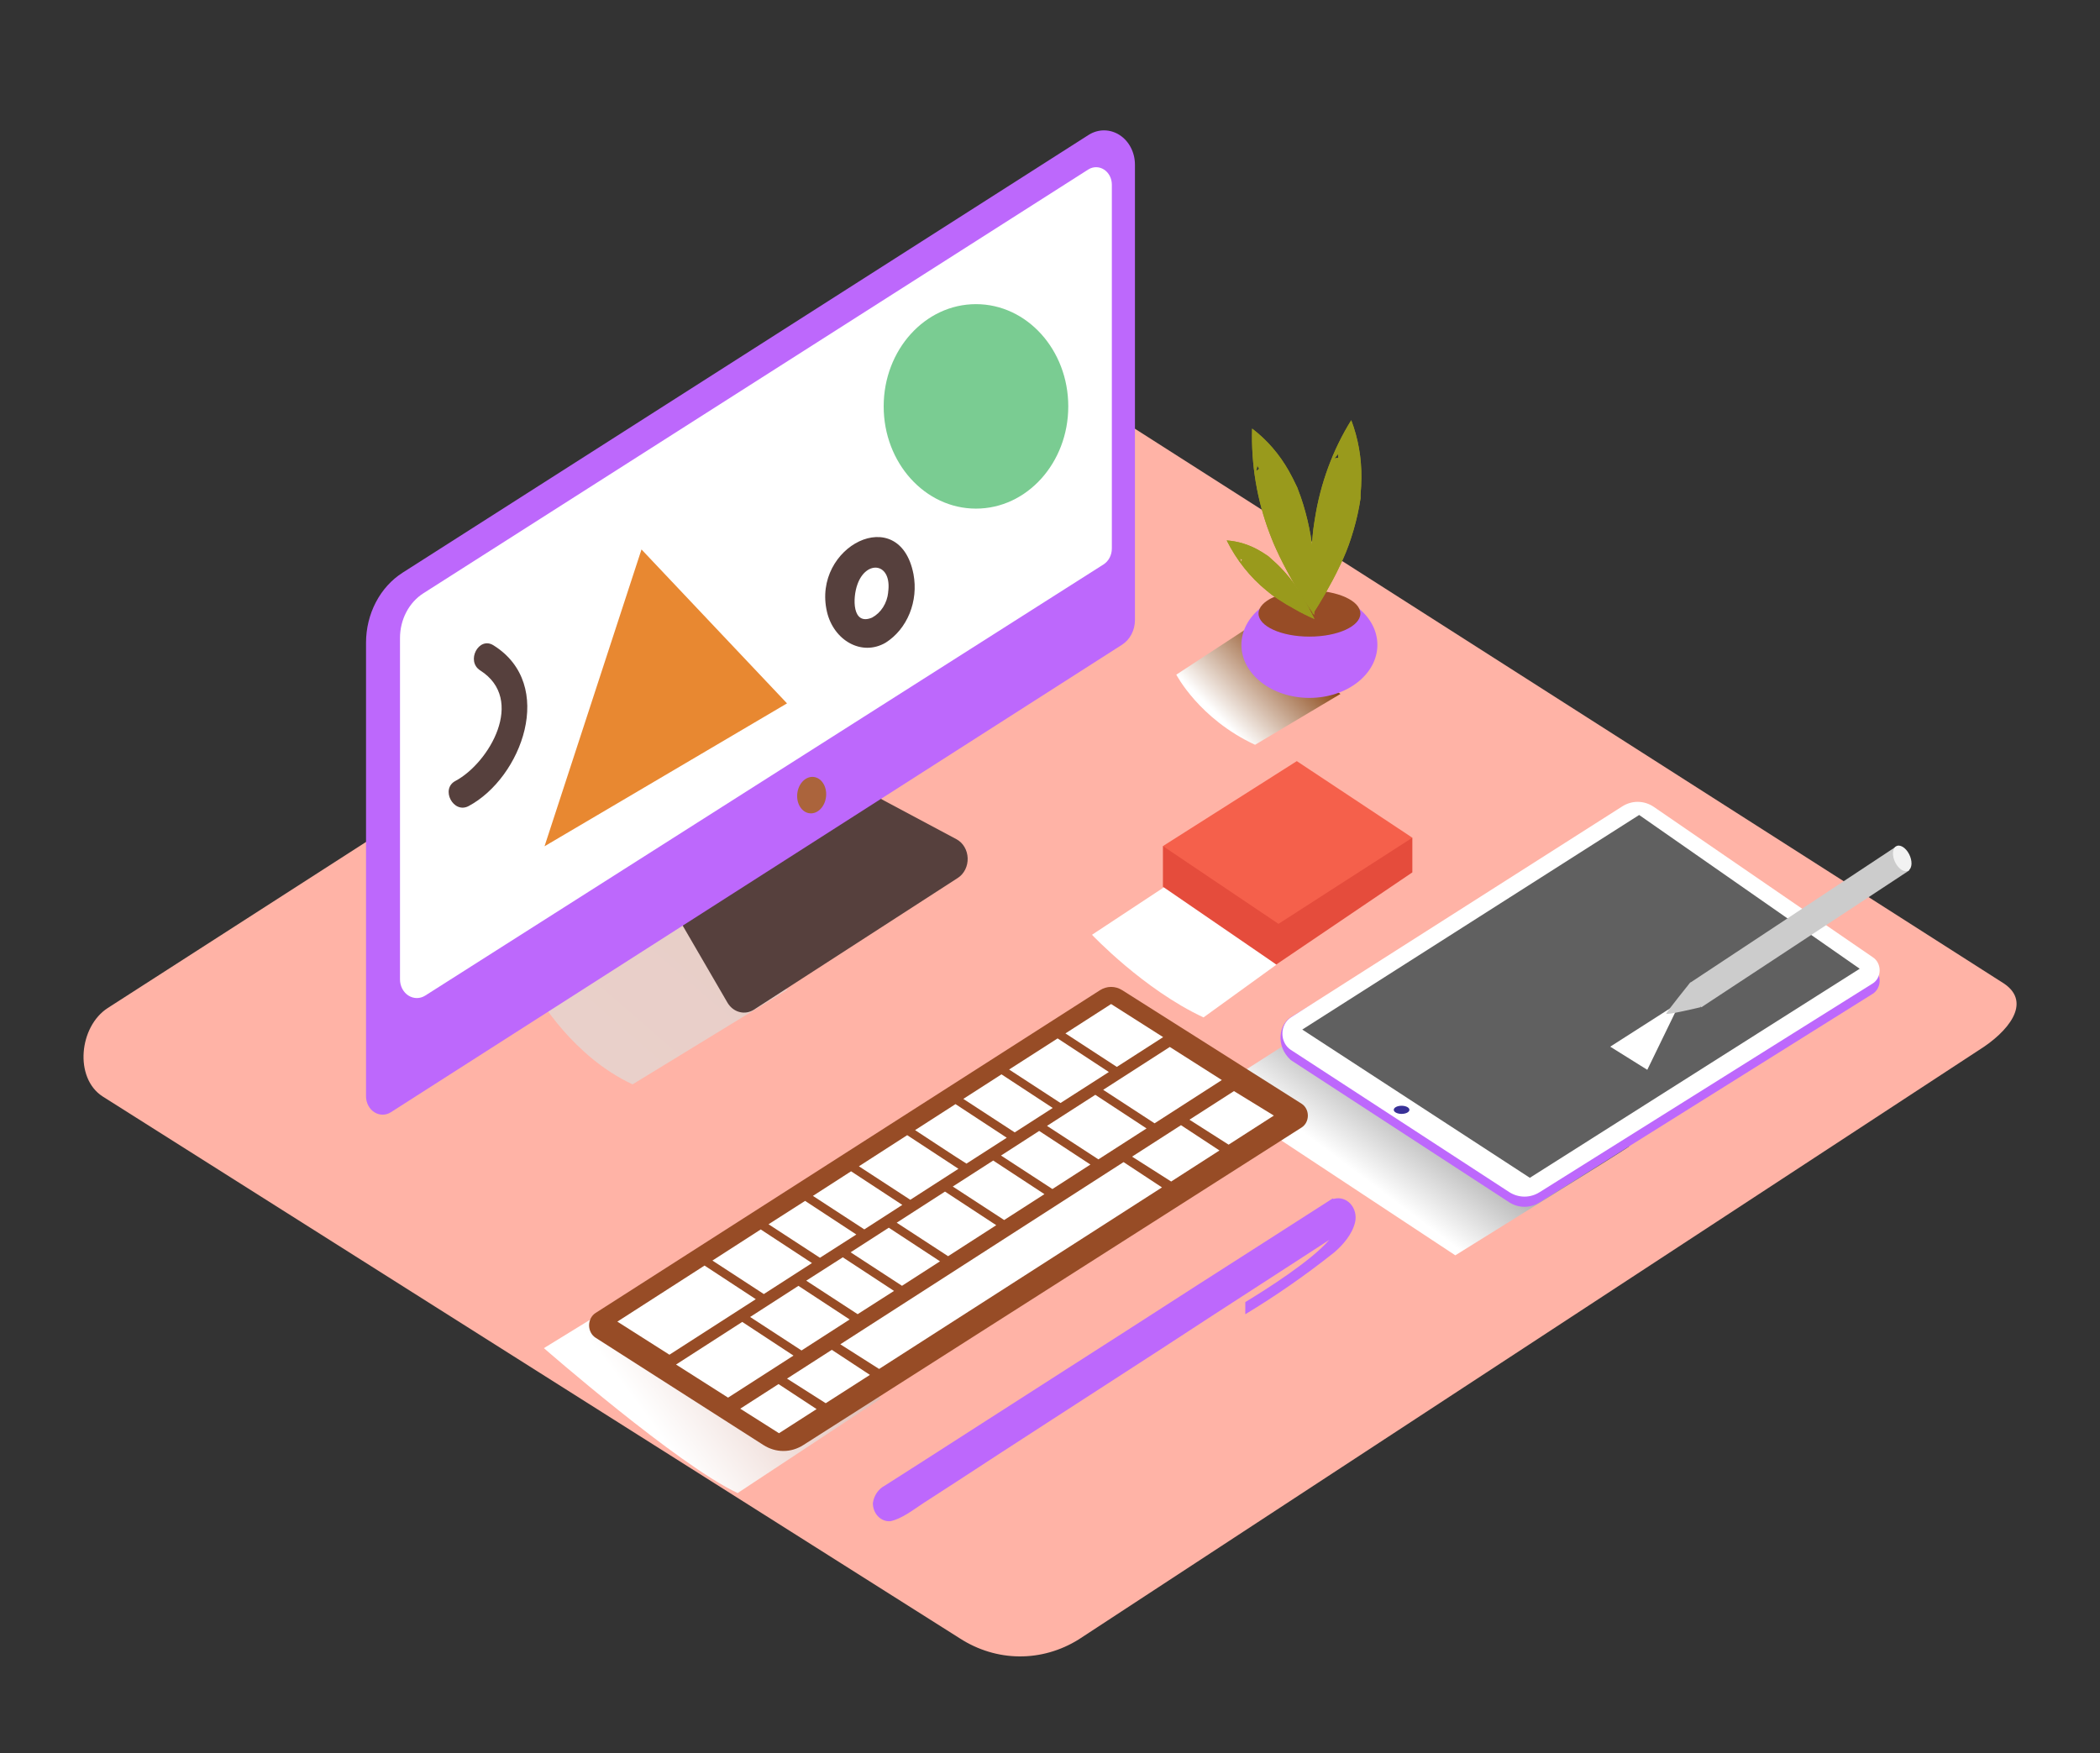 <svg width="527" height="440" viewBox="0 0 527 440" fill="none" xmlns="http://www.w3.org/2000/svg">
<rect x="0" y="0" width="527" height="440" fill="#333333" stroke="none"/>
<path d="M270.68 411.454L496.632 263.522C503.825 259.041 509.991 251.7 502.982 246.884L276.227 102.118C272.828 99.783 267.663 98.25 264.198 100.483L27.048 252.97C19.855 257.596 18.564 270.483 25.731 275.154L240.905 411.192C245.419 414.098 250.54 415.651 255.761 415.697C260.983 415.744 266.125 414.281 270.68 411.454Z" fill="#FFB3A6"/>
<path style="mix-blend-mode:multiply" d="M172.408 316.253L136.493 338.334C136.493 338.334 170.05 367.641 185.109 374.705L221.063 350.988" fill="url(#paint0_linear)"/>
<path style="mix-blend-mode:multiply" d="M170.946 227.969L135.031 250.051C135.031 250.051 143.634 265.127 158.746 272.133L197.559 248.416" fill="url(#paint1_linear)"/>
<path style="mix-blend-mode:multiply" d="M365.211 315.041C365.211 315.041 408.623 288.114 408.886 287.661L341.443 250.051L303.512 274.307L365.211 315.041Z" fill="url(#paint2_linear)"/>
<path d="M415.013 205.084L470.084 242.899C470.589 243.245 471.004 243.73 471.287 244.307C471.571 244.885 471.714 245.534 471.702 246.191C471.69 246.849 471.524 247.491 471.219 248.055C470.915 248.619 470.482 249.086 469.965 249.408L386.383 301.731C385.221 302.472 383.904 302.863 382.562 302.863C381.221 302.863 379.904 302.472 378.742 301.731L323.921 266.032C319.968 262.412 321.048 257.041 323.921 255.29L407.015 204.967C408.233 204.182 409.62 203.778 411.028 203.799C412.437 203.82 413.814 204.264 415.013 205.084Z" fill="#BD68FC"/>
<path d="M415.012 202.486L470.084 240.301C470.589 240.647 471.004 241.132 471.287 241.71C471.571 242.287 471.714 242.936 471.702 243.593C471.69 244.251 471.524 244.893 471.219 245.457C470.915 246.022 470.482 246.488 469.965 246.811L386.396 299.177C385.234 299.918 383.917 300.309 382.576 300.309C381.235 300.309 379.917 299.918 378.755 299.177L323.934 263.478C323.291 263.065 322.758 262.472 322.387 261.758C322.016 261.045 321.821 260.236 321.821 259.413C321.821 258.59 322.016 257.781 322.387 257.068C322.758 256.355 323.291 255.762 323.934 255.349L407.028 202.428C408.24 201.637 409.622 201.224 411.028 201.235C412.434 201.245 413.811 201.678 415.012 202.486Z" fill="white"/>
<path d="M411.35 204.53L466.698 243.118L383.919 295.586L326.806 258.384L411.35 204.53Z" fill="#606060"/>
<path d="M351.733 279.547C352.817 279.547 353.696 279.089 353.696 278.525C353.696 277.961 352.817 277.503 351.733 277.503C350.649 277.503 349.77 277.961 349.77 278.525C349.77 279.089 350.649 279.547 351.733 279.547Z" fill="#383097"/>
<path style="mix-blend-mode:multiply" d="M413.392 268.484C413.392 268.484 420.599 253.641 420.638 253.568L419.4 252.882L404.09 262.675L413.392 268.484Z" fill="url(#paint3_linear)"/>
<path d="M478.121 213.739C478.102 213.633 478.102 213.524 478.121 213.418C477.369 212.982 476.56 212.682 475.723 212.527L424.34 246.504C424.34 246.504 421.257 249.175 426.975 252.78L479.135 218.438C479.085 216.812 478.74 215.214 478.121 213.739Z" fill="#CCCCCC"/>
<path d="M424.235 246.489C424.235 246.489 418.254 253.904 418.148 254.385C418.043 254.867 426.804 252.765 426.804 252.765" fill="#CCCCCC"/>
<path d="M478.947 218.45C479.892 217.845 479.953 216.003 479.084 214.335C478.214 212.666 476.743 211.804 475.798 212.408C474.853 213.013 474.791 214.855 475.661 216.524C476.53 218.192 478.002 219.055 478.947 218.45Z" fill="#F2F2F2"/>
<path d="M218.455 199.1L240.035 210.616C240.846 211.05 241.535 211.72 242.029 212.555C242.522 213.39 242.802 214.357 242.837 215.354C242.872 216.351 242.662 217.34 242.229 218.215C241.795 219.09 241.156 219.818 240.378 220.321L189.219 253.378C188.113 254.092 186.801 254.305 185.557 253.974C184.312 253.642 183.231 252.791 182.54 251.598L170.116 230.216" fill="#56403D"/>
<path d="M101.026 143.728L273.17 33.873C274.351 33.116 275.691 32.717 277.055 32.717C278.419 32.717 279.76 33.115 280.941 33.871C282.122 34.627 283.102 35.715 283.782 37.025C284.463 38.334 284.82 39.82 284.817 41.331V155.608C284.816 156.862 284.518 158.094 283.951 159.181C283.385 160.267 282.57 161.169 281.589 161.796L98.101 279.123C97.468 279.528 96.749 279.742 96.018 279.741C95.287 279.741 94.569 279.528 93.936 279.122C93.303 278.717 92.777 278.134 92.412 277.432C92.047 276.73 91.855 275.934 91.856 275.124V161.285C91.861 157.725 92.71 154.229 94.32 151.147C95.929 148.065 98.242 145.507 101.026 143.728Z" fill="#BD68FC"/>
<path d="M273.144 42.513L106.243 148.894C104.46 150.031 102.98 151.669 101.95 153.642C100.921 155.615 100.379 157.853 100.38 160.132V245.804C100.382 246.623 100.578 247.427 100.948 248.136C101.318 248.845 101.85 249.435 102.49 249.845C103.13 250.256 103.856 250.473 104.595 250.476C105.335 250.479 106.062 250.267 106.704 249.861L276.925 141.655C277.561 141.252 278.09 140.67 278.458 139.968C278.826 139.265 279.02 138.468 279.02 137.656V46.322C279.018 45.561 278.836 44.813 278.493 44.153C278.15 43.493 277.657 42.944 277.064 42.559C276.471 42.174 275.797 41.968 275.11 41.96C274.422 41.952 273.745 42.142 273.144 42.513Z" fill="white"/>
<path d="M207.246 200.306C207.68 197.813 206.438 195.452 204.473 195.033C202.509 194.614 200.564 196.295 200.131 198.788C199.698 201.282 200.939 203.643 202.904 204.062C204.869 204.481 206.813 202.8 207.246 200.306Z" fill="#AB643C"/>
<path d="M281.629 248.504L326.661 277.007C327.132 277.308 327.522 277.741 327.794 278.263C328.066 278.784 328.209 279.375 328.209 279.977C328.209 280.579 328.066 281.171 327.794 281.692C327.522 282.213 327.132 282.646 326.661 282.947L201.577 362.664C200.061 363.632 198.341 364.142 196.591 364.142C194.84 364.142 193.121 363.632 191.604 362.664L149.444 335.707C148.954 335.393 148.548 334.942 148.265 334.399C147.983 333.856 147.834 333.24 147.834 332.613C147.834 331.986 147.983 331.371 148.265 330.828C148.548 330.285 148.954 329.833 149.444 329.519L276.003 248.533C276.855 247.979 277.824 247.684 278.812 247.679C279.8 247.674 280.772 247.958 281.629 248.504Z" fill="#974C26"/>
<path d="M213.58 293.952L226.439 302.388L216.9 308.532C214.265 306.795 206.492 301.745 204.002 300.125L213.58 293.952Z" fill="white"/>
<path d="M227.664 284.888L240.523 293.324L228.441 301.103C226.333 299.746 218.547 294.652 215.543 292.697L227.664 284.888Z" fill="white"/>
<path d="M278.836 251.977L291.892 260.282L280.272 267.754C278.427 266.572 270.549 261.42 267.373 259.347L278.836 251.977Z" fill="white"/>
<path d="M251.326 269.622L264.185 278.058L254.646 284.188C252.394 282.728 244.633 277.664 241.748 275.781L251.326 269.622Z" fill="white"/>
<path d="M265.41 260.603L278.269 269.038L266.135 276.817C264.712 275.913 256.623 270.629 253.237 268.411L265.41 260.603Z" fill="white"/>
<path d="M202.039 301.38L214.897 309.816L205.767 315.654C203.027 313.874 195.306 308.838 192.869 307.247L202.039 301.38Z" fill="white"/>
<path d="M239.785 277.095L252.644 285.531L242.539 292.025C240.167 290.566 232.433 285.443 229.64 283.619L239.785 277.095Z" fill="white"/>
<path d="M190.906 308.547L203.765 316.982L191.683 324.761C189.153 323.127 181.446 318.091 178.785 316.355L190.906 308.547Z" fill="white"/>
<path d="M176.808 317.61L189.667 326.046L167.994 339.984L154.925 331.679L176.808 317.61Z" fill="white"/>
<path d="M293.565 262.748L306.622 271.053L289.745 281.911C287.531 280.452 279.771 275.416 276.846 273.504L293.565 262.748Z" fill="white"/>
<path d="M260.786 283.823L273.645 292.259L264.106 298.403C261.55 296.754 253.843 291.719 251.208 289.997L260.786 283.823Z" fill="white"/>
<path d="M237.15 299.045L250.009 307.481L237.927 315.26C235.503 313.698 227.783 308.649 225.029 306.853L237.15 299.045Z" fill="white"/>
<path d="M249.245 291.252L262.103 299.687L251.998 306.182C249.363 304.475 241.629 299.425 239.1 297.776L249.245 291.252Z" fill="white"/>
<path d="M223.04 308.109L235.898 316.544L226.36 322.689C223.408 320.777 215.648 315.698 213.461 314.282L223.04 308.109Z" fill="white"/>
<path d="M211.498 315.537L224.357 323.973L215.227 329.811C212.223 327.87 204.45 322.776 202.328 321.404L211.498 315.537Z" fill="white"/>
<path d="M274.87 274.76L287.729 283.195L275.647 290.96C273.737 289.734 265.872 284.596 262.749 282.553L274.87 274.76Z" fill="white"/>
<path d="M200.365 322.703L213.224 331.139L201.143 338.918C198.35 337.108 190.603 332.059 188.244 330.512L200.365 322.703Z" fill="white"/>
<path d="M199.127 340.203L182.711 350.755L169.654 342.45L186.268 331.752L199.127 340.203Z" fill="white"/>
<path d="M208.745 338.758L218.31 345.048L207.216 352.156L197.506 345.982L208.745 338.758Z" fill="white"/>
<path d="M204.924 353.63L195.491 359.687L185.768 353.528L195.372 347.354L204.924 353.63Z" fill="white"/>
<path d="M309.665 273.826L319.678 279.97L308.321 287.267L298.493 281.006L309.665 273.826Z" fill="white"/>
<path d="M296.372 282.378L306.029 288.727L293.908 296.52L284.093 290.274L296.372 282.378Z" fill="white"/>
<path d="M281.958 291.646L291.602 297.994L220.615 343.559L210.879 337.371L281.958 291.646Z" fill="white"/>
<path style="mix-blend-mode:multiply" d="M313.644 157.242L295.199 169.312C295.199 169.312 300.891 180.375 314.962 186.914L336.384 174.158" fill="url(#paint4_linear)"/>
<path d="M328.598 175.15C338.021 175.15 345.659 169.191 345.659 161.84C345.659 154.489 338.021 148.529 328.598 148.529C319.175 148.529 311.536 154.489 311.536 161.84C311.536 169.191 319.175 175.15 328.598 175.15Z" fill="#BD68FC"/>
<path d="M328.611 159.767C335.669 159.767 341.391 157.173 341.391 153.973C341.391 150.773 335.669 148.179 328.611 148.179C321.553 148.179 315.831 150.773 315.831 153.973C315.831 157.173 321.553 159.767 328.611 159.767Z" fill="#974C26"/>
<path d="M329.454 154.105C330.455 152.543 331.47 150.908 332.524 149.069C333.841 146.72 335.159 144.326 336.305 141.845C337.383 139.652 338.304 137.368 339.059 135.015C339.898 132.459 340.572 129.84 341.074 127.177C341.206 126.477 341.312 125.718 341.43 125.076C341.43 124.755 341.43 124.784 341.43 124.828C341.43 124.871 341.43 124.609 341.43 124.215C341.549 122.755 341.628 121.296 341.641 119.924C341.699 114.96 340.834 110.037 339.098 105.46C334.485 112.871 331.375 121.301 329.981 130.169C329.893 130.695 329.81 131.225 329.731 131.76C329.731 131.76 329.599 132.723 329.546 133.117L329.415 134.445C329.353 135.117 329.296 135.793 329.243 136.474C329.059 139.087 328.967 141.699 328.98 144.312C329.085 147.581 329.217 150.85 329.454 154.105ZM334.882 115.049C335.19 114.66 335.51 114.28 335.844 113.911C335.776 114.247 335.776 114.596 335.844 114.932C335.524 114.913 335.204 114.953 334.895 115.049H334.882Z" fill="#999A1C"/>
<path d="M329.783 154.324C329.876 152.412 329.915 150.427 329.902 148.252C329.902 145.464 329.783 142.691 329.559 139.918C329.397 137.426 329.058 134.952 328.545 132.519C328.007 129.864 327.298 127.254 326.424 124.711C326.187 124.039 325.949 123.383 325.686 122.726C325.567 122.419 325.594 122.449 325.62 122.492L325.357 121.952C324.751 120.683 324.131 119.427 323.446 118.216C321.067 113.999 317.927 110.372 314.224 107.562C313.956 116.567 315.453 125.529 318.611 133.832C318.795 134.329 318.984 134.815 319.178 135.292L319.691 136.547L320.232 137.758C320.504 138.362 320.785 138.965 321.075 139.568C322.195 141.874 323.394 144.122 324.671 146.326C326.279 149.084 327.992 151.74 329.783 154.324ZM315.291 118.216C315.361 117.7 315.445 117.214 315.541 116.757C315.63 117.086 315.783 117.39 315.989 117.647C315.731 117.802 315.496 117.998 315.291 118.231V118.216Z" fill="#999A1C"/>
<path d="M329.862 155.345C329.349 154.28 328.795 153.2 328.163 152.018C327.346 150.558 326.477 149.099 325.528 147.639C324.702 146.355 323.785 145.144 322.788 144.02C321.722 142.778 320.577 141.622 319.362 140.561L318.44 139.729C318.282 139.612 318.308 139.612 318.334 139.627L318.031 139.422C317.333 138.955 316.635 138.503 315.91 138.094C313.404 136.667 310.659 135.828 307.847 135.628C310.325 140.577 313.741 144.874 317.86 148.223L318.598 148.821L319.23 149.318L319.876 149.77L320.864 150.441C322.138 151.288 323.455 152.076 324.816 152.806C326.437 153.754 328.137 154.586 329.862 155.345ZM311.523 141.042C311.409 140.741 311.303 140.434 311.207 140.123C311.35 140.27 311.521 140.379 311.707 140.444C311.618 140.632 311.556 140.833 311.523 141.042Z" fill="#999A1C"/>
<path d="M329.454 154.105C330.455 152.543 331.47 150.908 332.524 149.069C333.841 146.72 335.159 144.326 336.305 141.845C337.383 139.652 338.304 137.368 339.059 135.015C339.898 132.459 340.572 129.84 341.074 127.177C341.206 126.477 341.312 125.718 341.43 125.076C341.43 124.755 341.43 124.784 341.43 124.828C341.43 124.871 341.43 124.609 341.43 124.215C341.549 122.755 341.628 121.296 341.641 119.924C341.699 114.96 340.834 110.037 339.098 105.46C334.485 112.871 331.375 121.301 329.981 130.169C329.893 130.695 329.81 131.225 329.731 131.76C329.731 131.76 329.599 132.723 329.546 133.117L329.415 134.445C329.353 135.117 329.296 135.793 329.243 136.474C329.059 139.087 328.967 141.699 328.98 144.312C329.085 147.581 329.217 150.85 329.454 154.105ZM334.882 115.049C335.19 114.66 335.51 114.28 335.844 113.911C335.776 114.247 335.776 114.596 335.844 114.932C335.524 114.913 335.204 114.953 334.895 115.049H334.882Z" fill="#999A1C"/>
<path d="M329.783 154.324C329.876 152.412 329.915 150.427 329.902 148.252C329.902 145.464 329.783 142.691 329.559 139.918C329.397 137.426 329.058 134.952 328.545 132.519C328.007 129.864 327.298 127.254 326.424 124.711C326.187 124.039 325.949 123.383 325.686 122.726C325.567 122.419 325.594 122.449 325.62 122.492L325.357 121.952C324.751 120.683 324.131 119.427 323.446 118.216C321.067 113.999 317.927 110.372 314.224 107.562C313.956 116.567 315.453 125.529 318.611 133.832C318.795 134.329 318.984 134.815 319.178 135.292L319.691 136.547L320.232 137.758C320.504 138.362 320.785 138.965 321.075 139.568C322.195 141.874 323.394 144.122 324.671 146.326C326.279 149.084 327.992 151.74 329.783 154.324ZM315.291 118.216C315.361 117.7 315.445 117.214 315.541 116.757C315.63 117.086 315.783 117.39 315.989 117.647C315.731 117.802 315.496 117.998 315.291 118.231V118.216Z" fill="#999A1C"/>
<path d="M329.862 155.345C329.349 154.28 328.795 153.2 328.163 152.018C327.346 150.558 326.477 149.099 325.528 147.639C324.702 146.355 323.785 145.144 322.788 144.02C321.722 142.778 320.577 141.622 319.362 140.561L318.44 139.729C318.282 139.612 318.308 139.612 318.334 139.627L318.031 139.422C317.333 138.955 316.635 138.503 315.91 138.094C313.404 136.667 310.659 135.828 307.847 135.628C310.325 140.577 313.741 144.874 317.86 148.223L318.598 148.821L319.23 149.318L319.876 149.77L320.864 150.441C322.138 151.288 323.455 152.076 324.816 152.806C326.437 153.754 328.137 154.586 329.862 155.345ZM311.523 141.042C311.409 140.741 311.303 140.434 311.207 140.123C311.35 140.27 311.521 140.379 311.707 140.444C311.618 140.632 311.556 140.833 311.523 141.042Z" fill="#999A1C"/>
<path d="M136.651 212.382L197.506 176.522L160.985 137.89L136.651 212.382Z" fill="#E88831"/>
<path d="M244.923 127.644C257.715 127.644 268.085 116.157 268.085 101.987C268.085 87.816 257.715 76.329 244.923 76.329C232.131 76.329 221.762 87.816 221.762 101.987C221.762 116.157 232.131 127.644 244.923 127.644Z" fill="#7ACC92"/>
<path d="M123.845 161.957C120.156 159.621 116.836 165.926 120.525 168.261C131.974 175.559 122.804 191.438 114.28 195.992C110.459 198.02 113.792 204.325 117.6 202.297C130.907 195.189 139.655 171.837 123.845 161.957Z" fill="#56403D"/>
<path d="M229.245 144.107C225.74 125.966 203.699 137.102 207.533 153.55C209.193 160.672 216.202 164.817 222.262 161.285C224.912 159.602 227.013 157.035 228.267 153.95C229.521 150.865 229.863 147.42 229.245 144.107ZM222.895 148.661C222.755 150.008 222.311 151.295 221.604 152.402C220.897 153.509 219.95 154.401 218.85 154.995C213.817 157.126 213.936 150.047 215.174 146.661C217.387 140.386 223.975 141.188 222.868 148.719L222.895 148.661Z" fill="#56403D"/>
<path d="M219.048 377.23C219.182 376.285 219.524 375.393 220.044 374.629C220.563 373.866 221.243 373.255 222.025 372.851L231.577 366.751L246.333 357.278L263.961 345.968L282.722 333.941L300.864 322.266L316.674 312.151L328.334 304.679L334.461 300.753C334.461 300.899 334.671 300.899 334.803 300.855C335.531 300.659 336.291 300.673 337.013 300.897C337.734 301.12 338.391 301.546 338.92 302.133C339.449 302.719 339.834 303.447 340.036 304.246C340.238 305.044 340.25 305.887 340.073 306.693C339.362 309.758 337.003 312.458 334.803 314.326C327.67 319.999 320.224 325.176 312.511 329.826V326.775C317.702 323.623 328.901 316.559 333.591 311.159L331.351 312.619L325.185 316.617L315.897 322.631L304.303 330.132L291.167 338.699L277.386 347.617L263.737 356.447L251.036 364.678L240.141 371.786L231.748 377.215C229.192 378.879 226.412 381.126 223.435 381.769C222.873 381.813 222.309 381.728 221.778 381.52C221.247 381.311 220.76 380.984 220.348 380.558C219.936 380.132 219.608 379.617 219.385 379.044C219.161 378.471 219.046 377.854 219.048 377.23Z" fill="#BD68FC"/>
<path style="mix-blend-mode:multiply" d="M293.723 221.605L274.04 234.595C274.04 234.595 286.965 248.314 302.024 255.334L320.324 242.096" fill="url(#paint5_linear)"/>
<path d="M291.839 212.338V222.539L320.284 242.053L354.434 218.935V210.236" fill="#E54C3C"/>
<path d="M354.434 210.236L325.436 191.015L291.839 212.338L320.838 231.851L354.434 210.236Z" fill="#F5604B"/>
<defs>
<linearGradient id="paint0_linear" x1="214.66" y1="312.283" x2="159.94" y2="352.486" gradientUnits="userSpaceOnUse">
<stop stop-color="#D4A397"/>
<stop offset="1" stop-color="white"/>
</linearGradient>
<linearGradient id="paint1_linear" x1="9469.29" y1="6907.74" x2="8010.04" y2="8589.42" gradientUnits="userSpaceOnUse">
<stop stop-color="#D4A397"/>
<stop offset="1" stop-color="white"/>
</linearGradient>
<linearGradient id="paint2_linear" x1="371.364" y1="256.239" x2="341.9" y2="295.421" gradientUnits="userSpaceOnUse">
<stop offset="0.01" stop-color="#4D4D4D"/>
<stop offset="1" stop-color="white"/>
</linearGradient>
<linearGradient id="paint3_linear" x1="5653.71" y1="2919.55" x2="5556.46" y2="3071.53" gradientUnits="userSpaceOnUse">
<stop offset="0.01" stop-color="#4D4D4D"/>
<stop offset="1" stop-color="white"/>
</linearGradient>
<linearGradient id="paint4_linear" x1="326.134" y1="159.257" x2="305.603" y2="179.563" gradientUnits="userSpaceOnUse">
<stop stop-color="#78B46A"/>
<stop offset="0.03" stop-color="#7F3500"/>
<stop offset="1" stop-color="white"/>
</linearGradient>
<linearGradient id="paint5_linear" x1="11395.6" y1="5298.76" x2="10682.5" y2="6095.47" gradientUnits="userSpaceOnUse">
<stop stop-color="#D4A397"/>
<stop offset="1" stop-color="white"/>
</linearGradient>
</defs>
</svg>
